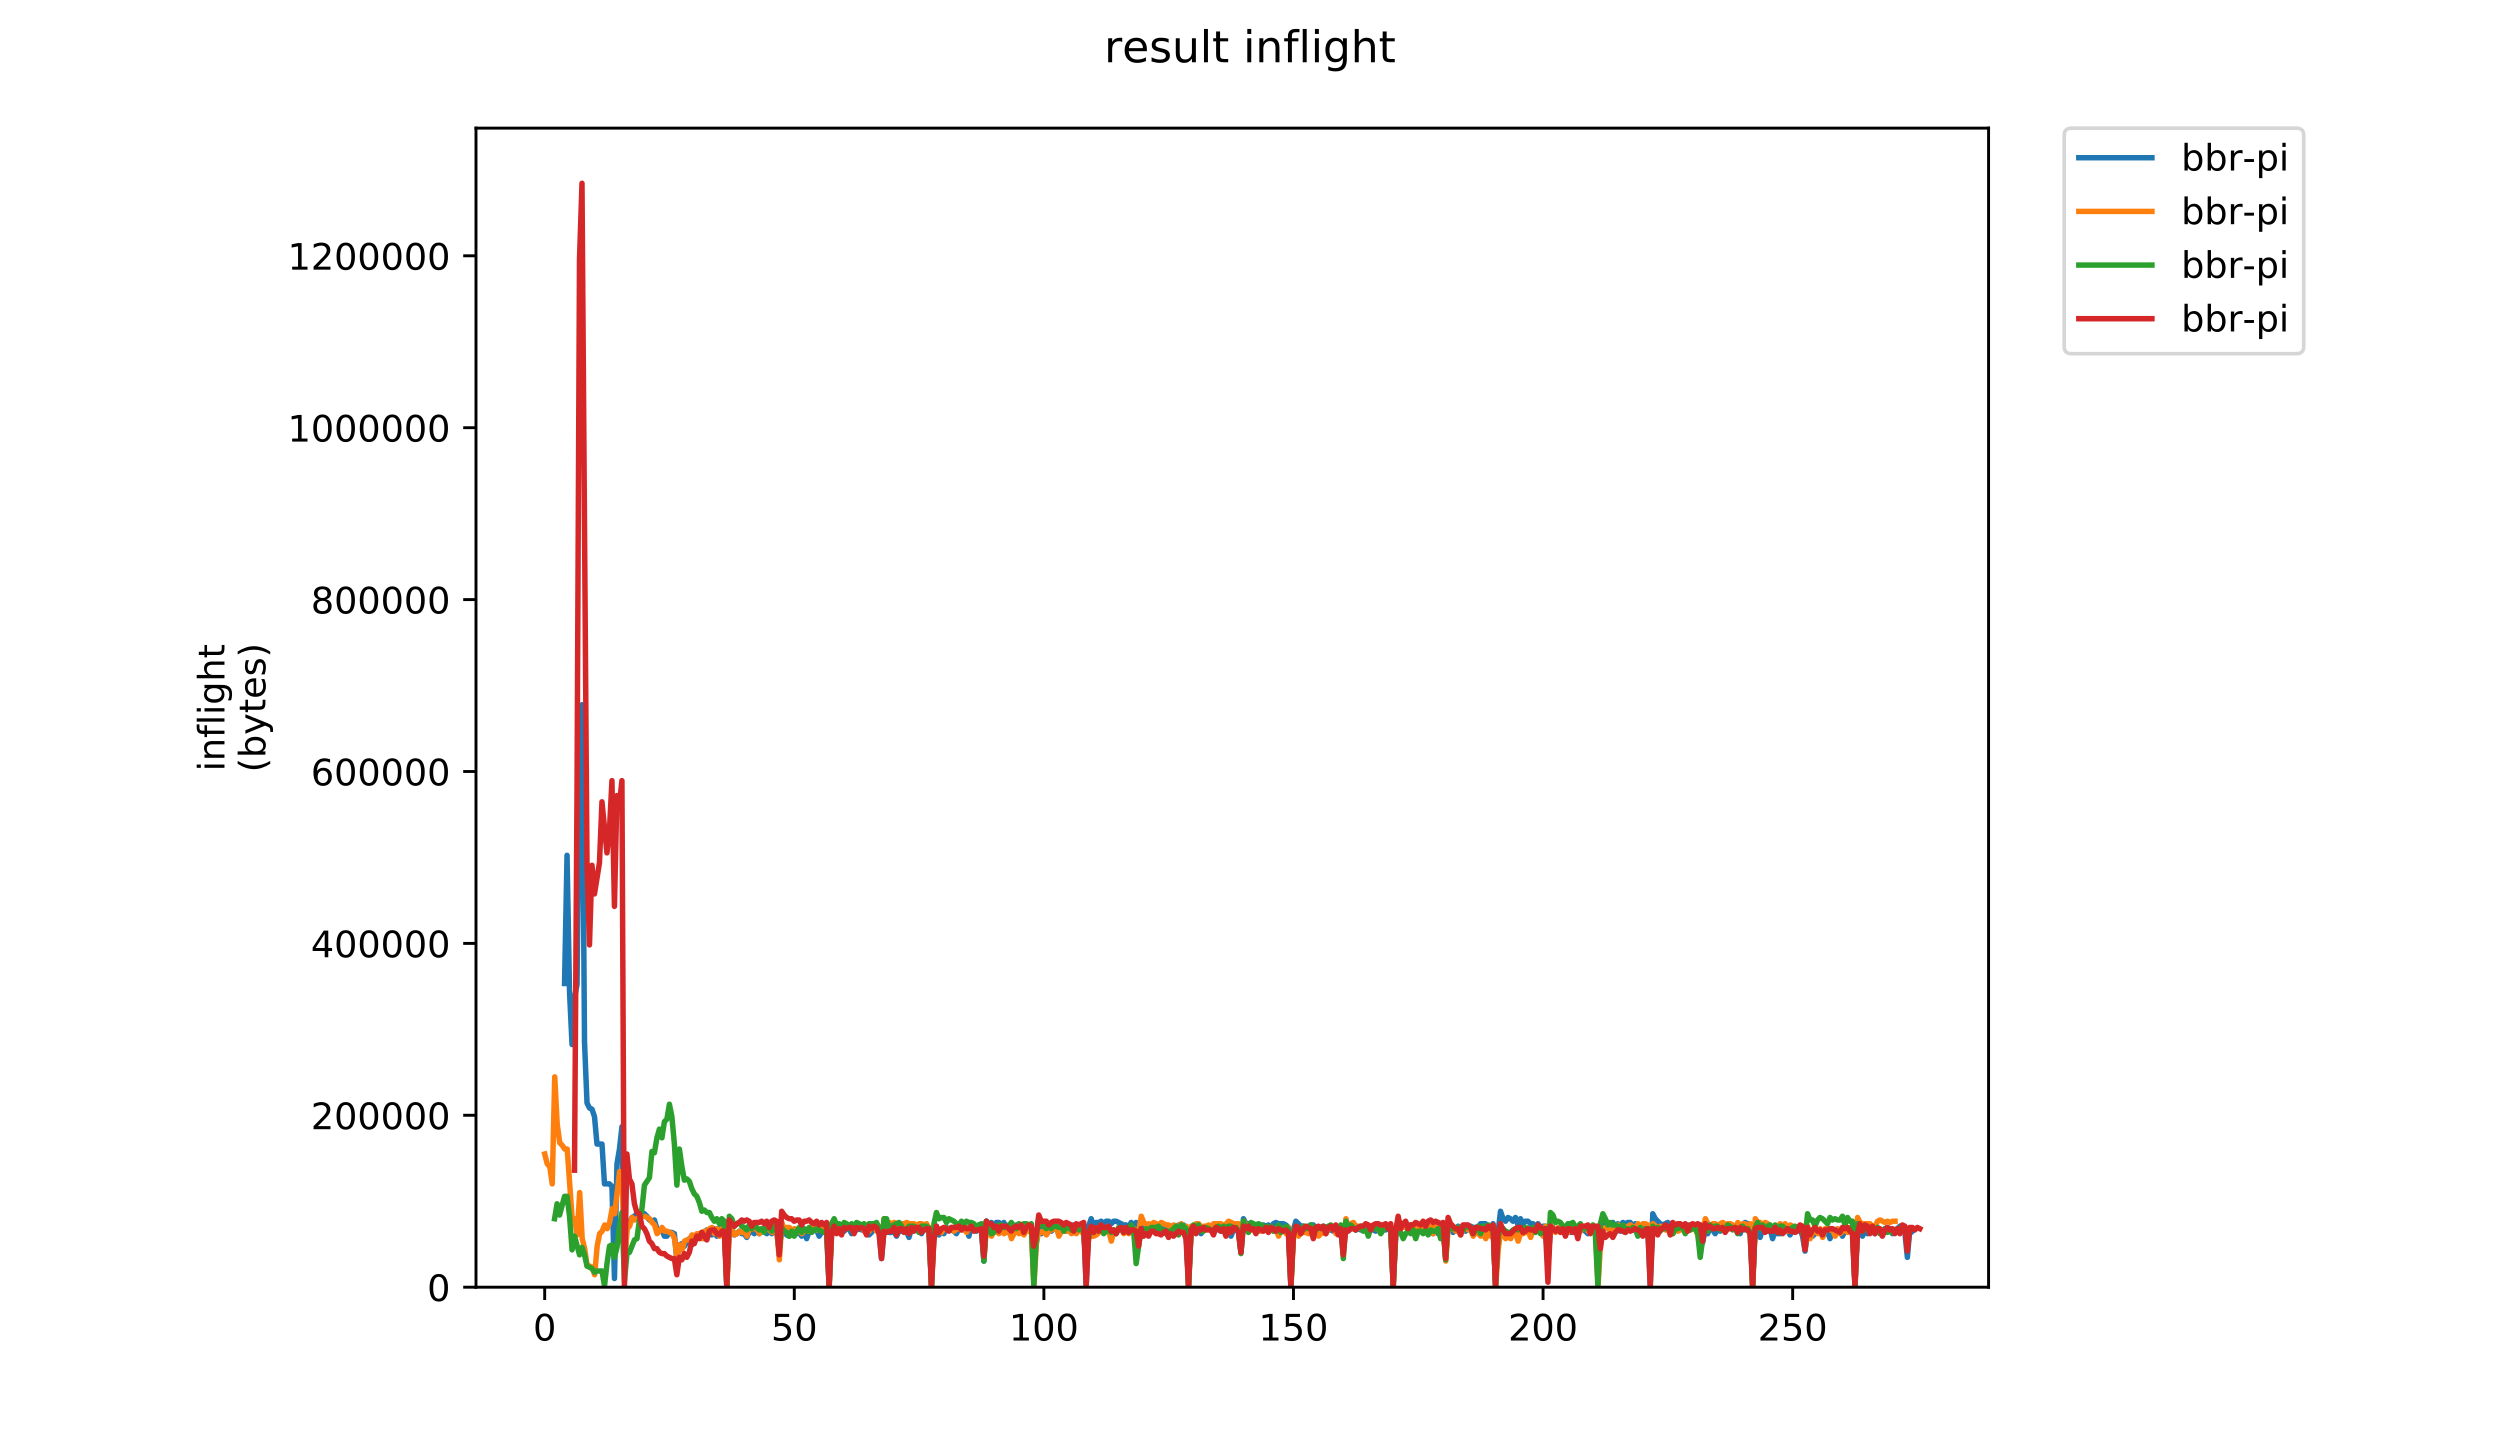 <?xml version="1.0" encoding="utf-8" standalone="no"?>
<!DOCTYPE svg PUBLIC "-//W3C//DTD SVG 1.1//EN"
  "http://www.w3.org/Graphics/SVG/1.1/DTD/svg11.dtd">
<!-- Created with matplotlib (https://matplotlib.org/) -->
<svg height="396pt" version="1.1" viewBox="0 0 684 396" width="684pt" xmlns="http://www.w3.org/2000/svg" xmlns:xlink="http://www.w3.org/1999/xlink">
 <defs>
  <style type="text/css">
*{stroke-linecap:butt;stroke-linejoin:round;}
  </style>
 </defs>
 <g id="figure_1">
  <g id="patch_1">
   <path d="M 0 396 
L 684 396 
L 684 0 
L 0 0 
z
" style="fill:#ffffff;"/>
  </g>
  <g id="axes_1">
   <g id="patch_2">
    <path d="M 130.23 352.174 
L 544.074 352.174 
L 544.074 35.062 
L 130.23 35.062 
z
" style="fill:#ffffff;"/>
   </g>
   <g id="matplotlib.axis_1">
    <g id="xtick_1">
     <g id="line2d_1">
      <defs>
       <path d="M 0 0 
L 0 3.5 
" id="m08bd66802c" style="stroke:#000000;stroke-width:0.8;"/>
      </defs>
      <g>
       <use style="stroke:#000000;stroke-width:0.8;" x="149.028" xlink:href="#m08bd66802c" y="352.174"/>
      </g>
     </g>
     <g id="text_1">
      <!-- 0 -->
      <defs>
       <path d="M 31.781 66.406 
Q 24.172 66.406 20.328 58.906 
Q 16.5 51.422 16.5 36.375 
Q 16.5 21.391 20.328 13.891 
Q 24.172 6.391 31.781 6.391 
Q 39.453 6.391 43.281 13.891 
Q 47.125 21.391 47.125 36.375 
Q 47.125 51.422 43.281 58.906 
Q 39.453 66.406 31.781 66.406 
z
M 31.781 74.219 
Q 44.047 74.219 50.516 64.516 
Q 56.984 54.828 56.984 36.375 
Q 56.984 17.969 50.516 8.266 
Q 44.047 -1.422 31.781 -1.422 
Q 19.531 -1.422 13.062 8.266 
Q 6.594 17.969 6.594 36.375 
Q 6.594 54.828 13.062 64.516 
Q 19.531 74.219 31.781 74.219 
z
" id="DejaVuSans-48"/>
      </defs>
      <g transform="translate(145.846 366.773)scale(0.1 -0.1)">
       <use xlink:href="#DejaVuSans-48"/>
      </g>
     </g>
    </g>
    <g id="xtick_2">
     <g id="line2d_2">
      <g>
       <use style="stroke:#000000;stroke-width:0.8;" x="217.317" xlink:href="#m08bd66802c" y="352.174"/>
      </g>
     </g>
     <g id="text_2">
      <!-- 50 -->
      <defs>
       <path d="M 10.797 72.906 
L 49.516 72.906 
L 49.516 64.594 
L 19.828 64.594 
L 19.828 46.734 
Q 21.969 47.469 24.109 47.828 
Q 26.266 48.188 28.422 48.188 
Q 40.625 48.188 47.75 41.5 
Q 54.891 34.812 54.891 23.391 
Q 54.891 11.625 47.562 5.094 
Q 40.234 -1.422 26.906 -1.422 
Q 22.312 -1.422 17.547 -0.641 
Q 12.797 0.141 7.719 1.703 
L 7.719 11.625 
Q 12.109 9.234 16.797 8.062 
Q 21.484 6.891 26.703 6.891 
Q 35.156 6.891 40.078 11.328 
Q 45.016 15.766 45.016 23.391 
Q 45.016 31 40.078 35.438 
Q 35.156 39.891 26.703 39.891 
Q 22.75 39.891 18.812 39.016 
Q 14.891 38.141 10.797 36.281 
z
" id="DejaVuSans-53"/>
      </defs>
      <g transform="translate(210.954 366.773)scale(0.1 -0.1)">
       <use xlink:href="#DejaVuSans-53"/>
       <use x="63.623" xlink:href="#DejaVuSans-48"/>
      </g>
     </g>
    </g>
    <g id="xtick_3">
     <g id="line2d_3">
      <g>
       <use style="stroke:#000000;stroke-width:0.8;" x="285.606" xlink:href="#m08bd66802c" y="352.174"/>
      </g>
     </g>
     <g id="text_3">
      <!-- 100 -->
      <defs>
       <path d="M 12.406 8.297 
L 28.516 8.297 
L 28.516 63.922 
L 10.984 60.406 
L 10.984 69.391 
L 28.422 72.906 
L 38.281 72.906 
L 38.281 8.297 
L 54.391 8.297 
L 54.391 0 
L 12.406 0 
z
" id="DejaVuSans-49"/>
      </defs>
      <g transform="translate(276.062 366.773)scale(0.1 -0.1)">
       <use xlink:href="#DejaVuSans-49"/>
       <use x="63.623" xlink:href="#DejaVuSans-48"/>
       <use x="127.246" xlink:href="#DejaVuSans-48"/>
      </g>
     </g>
    </g>
    <g id="xtick_4">
     <g id="line2d_4">
      <g>
       <use style="stroke:#000000;stroke-width:0.8;" x="353.895" xlink:href="#m08bd66802c" y="352.174"/>
      </g>
     </g>
     <g id="text_4">
      <!-- 150 -->
      <g transform="translate(344.351 366.773)scale(0.1 -0.1)">
       <use xlink:href="#DejaVuSans-49"/>
       <use x="63.623" xlink:href="#DejaVuSans-53"/>
       <use x="127.246" xlink:href="#DejaVuSans-48"/>
      </g>
     </g>
    </g>
    <g id="xtick_5">
     <g id="line2d_5">
      <g>
       <use style="stroke:#000000;stroke-width:0.8;" x="422.184" xlink:href="#m08bd66802c" y="352.174"/>
      </g>
     </g>
     <g id="text_5">
      <!-- 200 -->
      <defs>
       <path d="M 19.188 8.297 
L 53.609 8.297 
L 53.609 0 
L 7.328 0 
L 7.328 8.297 
Q 12.938 14.109 22.625 23.891 
Q 32.328 33.688 34.812 36.531 
Q 39.547 41.844 41.422 45.531 
Q 43.312 49.219 43.312 52.781 
Q 43.312 58.594 39.234 62.25 
Q 35.156 65.922 28.609 65.922 
Q 23.969 65.922 18.812 64.312 
Q 13.672 62.703 7.812 59.422 
L 7.812 69.391 
Q 13.766 71.781 18.938 73 
Q 24.125 74.219 28.422 74.219 
Q 39.75 74.219 46.484 68.547 
Q 53.219 62.891 53.219 53.422 
Q 53.219 48.922 51.531 44.891 
Q 49.859 40.875 45.406 35.406 
Q 44.188 33.984 37.641 27.219 
Q 31.109 20.453 19.188 8.297 
z
" id="DejaVuSans-50"/>
      </defs>
      <g transform="translate(412.641 366.773)scale(0.1 -0.1)">
       <use xlink:href="#DejaVuSans-50"/>
       <use x="63.623" xlink:href="#DejaVuSans-48"/>
       <use x="127.246" xlink:href="#DejaVuSans-48"/>
      </g>
     </g>
    </g>
    <g id="xtick_6">
     <g id="line2d_6">
      <g>
       <use style="stroke:#000000;stroke-width:0.8;" x="490.474" xlink:href="#m08bd66802c" y="352.174"/>
      </g>
     </g>
     <g id="text_6">
      <!-- 250 -->
      <g transform="translate(480.93 366.773)scale(0.1 -0.1)">
       <use xlink:href="#DejaVuSans-50"/>
       <use x="63.623" xlink:href="#DejaVuSans-53"/>
       <use x="127.246" xlink:href="#DejaVuSans-48"/>
      </g>
     </g>
    </g>
   </g>
   <g id="matplotlib.axis_2">
    <g id="ytick_1">
     <g id="line2d_7">
      <defs>
       <path d="M 0 0 
L -3.5 0 
" id="m3d23c2f4ab" style="stroke:#000000;stroke-width:0.8;"/>
      </defs>
      <g>
       <use style="stroke:#000000;stroke-width:0.8;" x="130.23" xlink:href="#m3d23c2f4ab" y="352.174"/>
      </g>
     </g>
     <g id="text_7">
      <!-- 0 -->
      <g transform="translate(116.868 355.973)scale(0.1 -0.1)">
       <use xlink:href="#DejaVuSans-48"/>
      </g>
     </g>
    </g>
    <g id="ytick_2">
     <g id="line2d_8">
      <g>
       <use style="stroke:#000000;stroke-width:0.8;" x="130.23" xlink:href="#m3d23c2f4ab" y="305.143"/>
      </g>
     </g>
     <g id="text_8">
      <!-- 200000 -->
      <g transform="translate(85.055 308.942)scale(0.1 -0.1)">
       <use xlink:href="#DejaVuSans-50"/>
       <use x="63.623" xlink:href="#DejaVuSans-48"/>
       <use x="127.246" xlink:href="#DejaVuSans-48"/>
       <use x="190.869" xlink:href="#DejaVuSans-48"/>
       <use x="254.492" xlink:href="#DejaVuSans-48"/>
       <use x="318.115" xlink:href="#DejaVuSans-48"/>
      </g>
     </g>
    </g>
    <g id="ytick_3">
     <g id="line2d_9">
      <g>
       <use style="stroke:#000000;stroke-width:0.8;" x="130.23" xlink:href="#m3d23c2f4ab" y="258.112"/>
      </g>
     </g>
     <g id="text_9">
      <!-- 400000 -->
      <defs>
       <path d="M 37.797 64.312 
L 12.891 25.391 
L 37.797 25.391 
z
M 35.203 72.906 
L 47.609 72.906 
L 47.609 25.391 
L 58.016 25.391 
L 58.016 17.188 
L 47.609 17.188 
L 47.609 0 
L 37.797 0 
L 37.797 17.188 
L 4.891 17.188 
L 4.891 26.703 
z
" id="DejaVuSans-52"/>
      </defs>
      <g transform="translate(85.055 261.911)scale(0.1 -0.1)">
       <use xlink:href="#DejaVuSans-52"/>
       <use x="63.623" xlink:href="#DejaVuSans-48"/>
       <use x="127.246" xlink:href="#DejaVuSans-48"/>
       <use x="190.869" xlink:href="#DejaVuSans-48"/>
       <use x="254.492" xlink:href="#DejaVuSans-48"/>
       <use x="318.115" xlink:href="#DejaVuSans-48"/>
      </g>
     </g>
    </g>
    <g id="ytick_4">
     <g id="line2d_10">
      <g>
       <use style="stroke:#000000;stroke-width:0.8;" x="130.23" xlink:href="#m3d23c2f4ab" y="211.081"/>
      </g>
     </g>
     <g id="text_10">
      <!-- 600000 -->
      <defs>
       <path d="M 33.016 40.375 
Q 26.375 40.375 22.484 35.828 
Q 18.609 31.297 18.609 23.391 
Q 18.609 15.531 22.484 10.953 
Q 26.375 6.391 33.016 6.391 
Q 39.656 6.391 43.531 10.953 
Q 47.406 15.531 47.406 23.391 
Q 47.406 31.297 43.531 35.828 
Q 39.656 40.375 33.016 40.375 
z
M 52.594 71.297 
L 52.594 62.312 
Q 48.875 64.062 45.094 64.984 
Q 41.312 65.922 37.594 65.922 
Q 27.828 65.922 22.672 59.328 
Q 17.531 52.734 16.797 39.406 
Q 19.672 43.656 24.016 45.922 
Q 28.375 48.188 33.594 48.188 
Q 44.578 48.188 50.953 41.516 
Q 57.328 34.859 57.328 23.391 
Q 57.328 12.156 50.688 5.359 
Q 44.047 -1.422 33.016 -1.422 
Q 20.359 -1.422 13.672 8.266 
Q 6.984 17.969 6.984 36.375 
Q 6.984 53.656 15.188 63.938 
Q 23.391 74.219 37.203 74.219 
Q 40.922 74.219 44.703 73.484 
Q 48.484 72.75 52.594 71.297 
z
" id="DejaVuSans-54"/>
      </defs>
      <g transform="translate(85.055 214.88)scale(0.1 -0.1)">
       <use xlink:href="#DejaVuSans-54"/>
       <use x="63.623" xlink:href="#DejaVuSans-48"/>
       <use x="127.246" xlink:href="#DejaVuSans-48"/>
       <use x="190.869" xlink:href="#DejaVuSans-48"/>
       <use x="254.492" xlink:href="#DejaVuSans-48"/>
       <use x="318.115" xlink:href="#DejaVuSans-48"/>
      </g>
     </g>
    </g>
    <g id="ytick_5">
     <g id="line2d_11">
      <g>
       <use style="stroke:#000000;stroke-width:0.8;" x="130.23" xlink:href="#m3d23c2f4ab" y="164.05"/>
      </g>
     </g>
     <g id="text_11">
      <!-- 800000 -->
      <defs>
       <path d="M 31.781 34.625 
Q 24.75 34.625 20.719 30.859 
Q 16.703 27.094 16.703 20.516 
Q 16.703 13.922 20.719 10.156 
Q 24.75 6.391 31.781 6.391 
Q 38.812 6.391 42.859 10.172 
Q 46.922 13.969 46.922 20.516 
Q 46.922 27.094 42.891 30.859 
Q 38.875 34.625 31.781 34.625 
z
M 21.922 38.812 
Q 15.578 40.375 12.031 44.719 
Q 8.5 49.078 8.5 55.328 
Q 8.5 64.062 14.719 69.141 
Q 20.953 74.219 31.781 74.219 
Q 42.672 74.219 48.875 69.141 
Q 55.078 64.062 55.078 55.328 
Q 55.078 49.078 51.531 44.719 
Q 48 40.375 41.703 38.812 
Q 48.828 37.156 52.797 32.312 
Q 56.781 27.484 56.781 20.516 
Q 56.781 9.906 50.312 4.234 
Q 43.844 -1.422 31.781 -1.422 
Q 19.734 -1.422 13.25 4.234 
Q 6.781 9.906 6.781 20.516 
Q 6.781 27.484 10.781 32.312 
Q 14.797 37.156 21.922 38.812 
z
M 18.312 54.391 
Q 18.312 48.734 21.844 45.562 
Q 25.391 42.391 31.781 42.391 
Q 38.141 42.391 41.719 45.562 
Q 45.312 48.734 45.312 54.391 
Q 45.312 60.062 41.719 63.234 
Q 38.141 66.406 31.781 66.406 
Q 25.391 66.406 21.844 63.234 
Q 18.312 60.062 18.312 54.391 
z
" id="DejaVuSans-56"/>
      </defs>
      <g transform="translate(85.055 167.849)scale(0.1 -0.1)">
       <use xlink:href="#DejaVuSans-56"/>
       <use x="63.623" xlink:href="#DejaVuSans-48"/>
       <use x="127.246" xlink:href="#DejaVuSans-48"/>
       <use x="190.869" xlink:href="#DejaVuSans-48"/>
       <use x="254.492" xlink:href="#DejaVuSans-48"/>
       <use x="318.115" xlink:href="#DejaVuSans-48"/>
      </g>
     </g>
    </g>
    <g id="ytick_6">
     <g id="line2d_12">
      <g>
       <use style="stroke:#000000;stroke-width:0.8;" x="130.23" xlink:href="#m3d23c2f4ab" y="117.019"/>
      </g>
     </g>
     <g id="text_12">
      <!-- 1000000 -->
      <g transform="translate(78.693 120.818)scale(0.1 -0.1)">
       <use xlink:href="#DejaVuSans-49"/>
       <use x="63.623" xlink:href="#DejaVuSans-48"/>
       <use x="127.246" xlink:href="#DejaVuSans-48"/>
       <use x="190.869" xlink:href="#DejaVuSans-48"/>
       <use x="254.492" xlink:href="#DejaVuSans-48"/>
       <use x="318.115" xlink:href="#DejaVuSans-48"/>
       <use x="381.738" xlink:href="#DejaVuSans-48"/>
      </g>
     </g>
    </g>
    <g id="ytick_7">
     <g id="line2d_13">
      <g>
       <use style="stroke:#000000;stroke-width:0.8;" x="130.23" xlink:href="#m3d23c2f4ab" y="69.988"/>
      </g>
     </g>
     <g id="text_13">
      <!-- 1200000 -->
      <g transform="translate(78.693 73.787)scale(0.1 -0.1)">
       <use xlink:href="#DejaVuSans-49"/>
       <use x="63.623" xlink:href="#DejaVuSans-50"/>
       <use x="127.246" xlink:href="#DejaVuSans-48"/>
       <use x="190.869" xlink:href="#DejaVuSans-48"/>
       <use x="254.492" xlink:href="#DejaVuSans-48"/>
       <use x="318.115" xlink:href="#DejaVuSans-48"/>
       <use x="381.738" xlink:href="#DejaVuSans-48"/>
      </g>
     </g>
    </g>
    <g id="text_14">
     <!-- inflight -->
     <defs>
      <path d="M 9.422 54.688 
L 18.406 54.688 
L 18.406 0 
L 9.422 0 
z
M 9.422 75.984 
L 18.406 75.984 
L 18.406 64.594 
L 9.422 64.594 
z
" id="DejaVuSans-105"/>
      <path d="M 54.891 33.016 
L 54.891 0 
L 45.906 0 
L 45.906 32.719 
Q 45.906 40.484 42.875 44.328 
Q 39.844 48.188 33.797 48.188 
Q 26.516 48.188 22.312 43.547 
Q 18.109 38.922 18.109 30.906 
L 18.109 0 
L 9.078 0 
L 9.078 54.688 
L 18.109 54.688 
L 18.109 46.188 
Q 21.344 51.125 25.703 53.562 
Q 30.078 56 35.797 56 
Q 45.219 56 50.047 50.172 
Q 54.891 44.344 54.891 33.016 
z
" id="DejaVuSans-110"/>
      <path d="M 37.109 75.984 
L 37.109 68.5 
L 28.516 68.5 
Q 23.688 68.5 21.797 66.547 
Q 19.922 64.594 19.922 59.516 
L 19.922 54.688 
L 34.719 54.688 
L 34.719 47.703 
L 19.922 47.703 
L 19.922 0 
L 10.891 0 
L 10.891 47.703 
L 2.297 47.703 
L 2.297 54.688 
L 10.891 54.688 
L 10.891 58.5 
Q 10.891 67.625 15.141 71.797 
Q 19.391 75.984 28.609 75.984 
z
" id="DejaVuSans-102"/>
      <path d="M 9.422 75.984 
L 18.406 75.984 
L 18.406 0 
L 9.422 0 
z
" id="DejaVuSans-108"/>
      <path d="M 45.406 27.984 
Q 45.406 37.75 41.375 43.109 
Q 37.359 48.484 30.078 48.484 
Q 22.859 48.484 18.828 43.109 
Q 14.797 37.75 14.797 27.984 
Q 14.797 18.266 18.828 12.891 
Q 22.859 7.516 30.078 7.516 
Q 37.359 7.516 41.375 12.891 
Q 45.406 18.266 45.406 27.984 
z
M 54.391 6.781 
Q 54.391 -7.172 48.188 -13.984 
Q 42 -20.797 29.203 -20.797 
Q 24.469 -20.797 20.266 -20.094 
Q 16.062 -19.391 12.109 -17.922 
L 12.109 -9.188 
Q 16.062 -11.328 19.922 -12.344 
Q 23.781 -13.375 27.781 -13.375 
Q 36.625 -13.375 41.016 -8.766 
Q 45.406 -4.156 45.406 5.172 
L 45.406 9.625 
Q 42.625 4.781 38.281 2.391 
Q 33.938 0 27.875 0 
Q 17.828 0 11.672 7.656 
Q 5.516 15.328 5.516 27.984 
Q 5.516 40.672 11.672 48.328 
Q 17.828 56 27.875 56 
Q 33.938 56 38.281 53.609 
Q 42.625 51.219 45.406 46.391 
L 45.406 54.688 
L 54.391 54.688 
z
" id="DejaVuSans-103"/>
      <path d="M 54.891 33.016 
L 54.891 0 
L 45.906 0 
L 45.906 32.719 
Q 45.906 40.484 42.875 44.328 
Q 39.844 48.188 33.797 48.188 
Q 26.516 48.188 22.312 43.547 
Q 18.109 38.922 18.109 30.906 
L 18.109 0 
L 9.078 0 
L 9.078 75.984 
L 18.109 75.984 
L 18.109 46.188 
Q 21.344 51.125 25.703 53.562 
Q 30.078 56 35.797 56 
Q 45.219 56 50.047 50.172 
Q 54.891 44.344 54.891 33.016 
z
" id="DejaVuSans-104"/>
      <path d="M 18.312 70.219 
L 18.312 54.688 
L 36.812 54.688 
L 36.812 47.703 
L 18.312 47.703 
L 18.312 18.016 
Q 18.312 11.328 20.141 9.422 
Q 21.969 7.516 27.594 7.516 
L 36.812 7.516 
L 36.812 0 
L 27.594 0 
Q 17.188 0 13.234 3.875 
Q 9.281 7.766 9.281 18.016 
L 9.281 47.703 
L 2.688 47.703 
L 2.688 54.688 
L 9.281 54.688 
L 9.281 70.219 
z
" id="DejaVuSans-116"/>
     </defs>
     <g transform="translate(61.415 211.018)rotate(-90)scale(0.1 -0.1)">
      <use xlink:href="#DejaVuSans-105"/>
      <use x="27.783" xlink:href="#DejaVuSans-110"/>
      <use x="91.162" xlink:href="#DejaVuSans-102"/>
      <use x="126.367" xlink:href="#DejaVuSans-108"/>
      <use x="154.15" xlink:href="#DejaVuSans-105"/>
      <use x="181.934" xlink:href="#DejaVuSans-103"/>
      <use x="245.41" xlink:href="#DejaVuSans-104"/>
      <use x="308.789" xlink:href="#DejaVuSans-116"/>
     </g>
     <!-- (bytes) -->
     <defs>
      <path d="M 31 75.875 
Q 24.469 64.656 21.281 53.656 
Q 18.109 42.672 18.109 31.391 
Q 18.109 20.125 21.312 9.062 
Q 24.516 -2 31 -13.188 
L 23.188 -13.188 
Q 15.875 -1.703 12.234 9.375 
Q 8.594 20.453 8.594 31.391 
Q 8.594 42.281 12.203 53.312 
Q 15.828 64.359 23.188 75.875 
z
" id="DejaVuSans-40"/>
      <path d="M 48.688 27.297 
Q 48.688 37.203 44.609 42.844 
Q 40.531 48.484 33.406 48.484 
Q 26.266 48.484 22.188 42.844 
Q 18.109 37.203 18.109 27.297 
Q 18.109 17.391 22.188 11.75 
Q 26.266 6.109 33.406 6.109 
Q 40.531 6.109 44.609 11.75 
Q 48.688 17.391 48.688 27.297 
z
M 18.109 46.391 
Q 20.953 51.266 25.266 53.625 
Q 29.594 56 35.594 56 
Q 45.562 56 51.781 48.094 
Q 58.016 40.188 58.016 27.297 
Q 58.016 14.406 51.781 6.484 
Q 45.562 -1.422 35.594 -1.422 
Q 29.594 -1.422 25.266 0.953 
Q 20.953 3.328 18.109 8.203 
L 18.109 0 
L 9.078 0 
L 9.078 75.984 
L 18.109 75.984 
z
" id="DejaVuSans-98"/>
      <path d="M 32.172 -5.078 
Q 28.375 -14.844 24.75 -17.812 
Q 21.141 -20.797 15.094 -20.797 
L 7.906 -20.797 
L 7.906 -13.281 
L 13.188 -13.281 
Q 16.891 -13.281 18.938 -11.516 
Q 21 -9.766 23.484 -3.219 
L 25.094 0.875 
L 2.984 54.688 
L 12.5 54.688 
L 29.594 11.922 
L 46.688 54.688 
L 56.203 54.688 
z
" id="DejaVuSans-121"/>
      <path d="M 56.203 29.594 
L 56.203 25.203 
L 14.891 25.203 
Q 15.484 15.922 20.484 11.062 
Q 25.484 6.203 34.422 6.203 
Q 39.594 6.203 44.453 7.469 
Q 49.312 8.734 54.109 11.281 
L 54.109 2.781 
Q 49.266 0.734 44.188 -0.344 
Q 39.109 -1.422 33.891 -1.422 
Q 20.797 -1.422 13.156 6.188 
Q 5.516 13.812 5.516 26.812 
Q 5.516 40.234 12.766 48.109 
Q 20.016 56 32.328 56 
Q 43.359 56 49.781 48.891 
Q 56.203 41.797 56.203 29.594 
z
M 47.219 32.234 
Q 47.125 39.594 43.094 43.984 
Q 39.062 48.391 32.422 48.391 
Q 24.906 48.391 20.391 44.141 
Q 15.875 39.891 15.188 32.172 
z
" id="DejaVuSans-101"/>
      <path d="M 44.281 53.078 
L 44.281 44.578 
Q 40.484 46.531 36.375 47.5 
Q 32.281 48.484 27.875 48.484 
Q 21.188 48.484 17.844 46.438 
Q 14.5 44.391 14.5 40.281 
Q 14.5 37.156 16.891 35.375 
Q 19.281 33.594 26.516 31.984 
L 29.594 31.297 
Q 39.156 29.25 43.188 25.516 
Q 47.219 21.781 47.219 15.094 
Q 47.219 7.469 41.188 3.016 
Q 35.156 -1.422 24.609 -1.422 
Q 20.219 -1.422 15.453 -0.562 
Q 10.688 0.297 5.422 2 
L 5.422 11.281 
Q 10.406 8.688 15.234 7.391 
Q 20.062 6.109 24.812 6.109 
Q 31.156 6.109 34.562 8.281 
Q 37.984 10.453 37.984 14.406 
Q 37.984 18.062 35.516 20.016 
Q 33.062 21.969 24.703 23.781 
L 21.578 24.516 
Q 13.234 26.266 9.516 29.906 
Q 5.812 33.547 5.812 39.891 
Q 5.812 47.609 11.281 51.797 
Q 16.75 56 26.812 56 
Q 31.781 56 36.172 55.266 
Q 40.578 54.547 44.281 53.078 
z
" id="DejaVuSans-115"/>
      <path d="M 8.016 75.875 
L 15.828 75.875 
Q 23.141 64.359 26.781 53.312 
Q 30.422 42.281 30.422 31.391 
Q 30.422 20.453 26.781 9.375 
Q 23.141 -1.703 15.828 -13.188 
L 8.016 -13.188 
Q 14.5 -2 17.703 9.062 
Q 20.906 20.125 20.906 31.391 
Q 20.906 42.672 17.703 53.656 
Q 14.5 64.656 8.016 75.875 
z
" id="DejaVuSans-41"/>
     </defs>
     <g transform="translate(72.613 211.295)rotate(-90)scale(0.1 -0.1)">
      <use xlink:href="#DejaVuSans-40"/>
      <use x="39.014" xlink:href="#DejaVuSans-98"/>
      <use x="102.49" xlink:href="#DejaVuSans-121"/>
      <use x="161.67" xlink:href="#DejaVuSans-116"/>
      <use x="200.879" xlink:href="#DejaVuSans-101"/>
      <use x="262.402" xlink:href="#DejaVuSans-115"/>
      <use x="314.502" xlink:href="#DejaVuSans-41"/>
     </g>
    </g>
   </g>
   <g id="line2d_14">
    <path clip-path="url(#pbf2baae0ee)" d="M 154.459 269.091 
L 155.142 234.019 
L 155.825 271.475 
L 156.508 285.776 
L 157.191 272.837 
L 157.874 269.432 
L 158.557 206.098 
L 159.24 192.818 
L 159.922 285.095 
L 160.605 301.78 
L 161.288 303.142 
L 161.971 303.482 
L 162.654 305.525 
L 163.337 313.016 
L 164.703 313.016 
L 165.386 323.912 
L 166.751 323.912 
L 167.434 324.593 
L 168.117 349.791 
L 168.8 318.464 
L 169.483 314.378 
L 170.166 308.249 
L 170.849 346.386 
L 171.532 334.808 
L 172.214 334.468 
L 172.897 333.106 
L 173.58 332.765 
L 174.263 332.084 
L 174.946 332.084 
L 175.629 331.744 
L 176.312 332.084 
L 176.995 332.765 
L 177.678 333.787 
L 178.361 334.127 
L 179.043 333.787 
L 179.726 336.17 
L 180.409 336.511 
L 181.092 336.511 
L 181.775 338.213 
L 182.458 338.213 
L 183.141 337.192 
L 183.824 337.192 
L 184.507 337.532 
L 185.189 344.683 
L 185.872 340.597 
L 186.555 340.257 
L 187.238 340.938 
L 188.604 338.894 
L 189.287 340.597 
L 189.97 338.894 
L 190.653 338.213 
L 191.335 337.873 
L 192.018 337.192 
L 192.701 338.894 
L 193.384 336.511 
L 194.067 336.851 
L 194.75 337.873 
L 195.433 336.17 
L 196.116 338.213 
L 196.799 336.17 
L 197.481 335.489 
L 198.164 335.149 
L 198.847 351.834 
L 199.53 335.489 
L 200.213 336.17 
L 200.896 337.873 
L 201.579 337.532 
L 202.262 336.851 
L 202.945 337.532 
L 203.628 337.532 
L 204.31 338.554 
L 204.993 337.192 
L 205.676 336.851 
L 206.359 337.532 
L 207.042 336.851 
L 207.725 337.532 
L 208.408 336.851 
L 209.091 336.851 
L 209.774 337.532 
L 210.456 336.851 
L 211.139 337.532 
L 211.822 336.851 
L 212.505 336.851 
L 213.188 342.3 
L 213.871 335.489 
L 214.554 336.511 
L 215.237 337.873 
L 215.92 338.213 
L 216.602 336.851 
L 217.285 337.532 
L 217.968 337.532 
L 218.651 337.192 
L 219.334 338.213 
L 220.017 336.851 
L 220.7 338.894 
L 221.383 336.851 
L 222.066 336.511 
L 223.431 336.511 
L 224.114 338.213 
L 225.48 336.17 
L 226.163 336.851 
L 226.846 351.834 
L 227.529 337.873 
L 228.212 336.17 
L 228.895 336.17 
L 229.577 337.192 
L 230.26 336.17 
L 230.943 336.851 
L 231.626 336.17 
L 232.309 336.17 
L 232.992 337.532 
L 233.675 336.17 
L 234.358 336.511 
L 235.041 336.17 
L 235.723 336.511 
L 236.406 335.83 
L 237.089 336.17 
L 237.772 337.873 
L 238.455 337.192 
L 239.138 336.17 
L 239.821 335.83 
L 240.504 336.17 
L 241.187 344.343 
L 241.869 336.17 
L 242.552 336.851 
L 243.235 337.192 
L 243.918 337.192 
L 244.601 336.851 
L 245.284 338.213 
L 245.967 336.851 
L 246.65 336.851 
L 247.333 336.511 
L 248.016 336.851 
L 248.698 338.554 
L 249.381 336.17 
L 250.064 336.17 
L 250.747 336.511 
L 251.43 335.83 
L 252.113 337.532 
L 252.796 336.17 
L 253.479 336.511 
L 254.162 335.83 
L 254.844 351.834 
L 255.527 338.213 
L 256.21 335.489 
L 256.893 337.873 
L 257.576 336.851 
L 258.259 337.532 
L 258.942 335.83 
L 260.99 336.851 
L 261.673 337.532 
L 262.356 336.17 
L 263.039 336.17 
L 263.722 336.511 
L 264.405 335.83 
L 265.088 338.213 
L 265.771 335.489 
L 266.454 335.83 
L 267.136 336.851 
L 267.819 335.149 
L 268.502 336.851 
L 269.185 345.024 
L 269.868 334.127 
L 270.551 335.489 
L 271.234 334.468 
L 271.917 335.83 
L 272.6 334.468 
L 273.283 334.468 
L 273.965 335.149 
L 274.648 334.468 
L 275.331 335.83 
L 276.014 335.149 
L 276.697 336.17 
L 277.38 336.17 
L 278.063 335.149 
L 278.746 336.511 
L 279.429 335.83 
L 280.111 335.489 
L 280.794 336.17 
L 281.477 335.489 
L 282.16 336.17 
L 282.843 341.278 
L 283.526 340.257 
L 284.209 335.149 
L 284.892 337.532 
L 285.575 336.851 
L 286.257 337.192 
L 286.94 336.851 
L 287.623 336.851 
L 288.306 336.17 
L 288.989 336.17 
L 289.672 336.851 
L 290.355 336.17 
L 291.721 336.851 
L 292.403 336.17 
L 293.086 335.83 
L 293.769 335.149 
L 294.452 336.511 
L 295.135 335.83 
L 296.501 335.149 
L 297.184 351.834 
L 297.867 335.489 
L 298.55 333.446 
L 299.232 335.489 
L 299.915 334.468 
L 300.598 334.468 
L 301.281 334.127 
L 301.964 334.808 
L 302.647 334.127 
L 303.33 334.127 
L 304.013 334.808 
L 304.696 334.127 
L 305.378 334.127 
L 307.427 335.149 
L 308.11 335.149 
L 308.793 335.83 
L 309.476 334.468 
L 310.159 335.489 
L 310.842 334.468 
L 311.524 339.235 
L 312.207 334.127 
L 312.89 337.192 
L 313.573 335.83 
L 314.256 336.511 
L 314.939 335.83 
L 315.622 335.489 
L 316.305 336.511 
L 316.988 336.17 
L 317.67 336.851 
L 318.353 335.489 
L 319.036 335.489 
L 319.719 336.17 
L 320.402 335.489 
L 321.085 336.511 
L 321.768 336.17 
L 322.451 335.149 
L 323.134 335.489 
L 323.817 335.149 
L 324.499 336.511 
L 325.182 351.834 
L 325.865 337.192 
L 326.548 336.17 
L 327.231 336.851 
L 327.914 336.17 
L 328.597 337.532 
L 329.28 336.511 
L 329.963 335.83 
L 330.645 335.83 
L 331.328 336.17 
L 332.011 336.851 
L 332.694 335.83 
L 333.377 336.511 
L 334.06 336.851 
L 334.743 336.511 
L 335.426 336.851 
L 336.109 335.83 
L 336.791 338.213 
L 337.474 336.511 
L 338.157 336.511 
L 338.84 336.17 
L 339.523 342.64 
L 340.206 333.446 
L 340.889 334.808 
L 342.255 334.808 
L 344.303 336.851 
L 344.986 335.83 
L 345.669 335.149 
L 346.352 335.489 
L 347.035 335.149 
L 347.718 336.511 
L 348.401 334.808 
L 349.084 334.468 
L 349.766 334.808 
L 351.132 334.808 
L 351.815 335.149 
L 352.498 335.83 
L 353.181 351.834 
L 353.864 336.511 
L 354.547 334.127 
L 355.912 335.489 
L 356.595 335.489 
L 357.278 336.17 
L 357.961 335.489 
L 358.644 335.149 
L 359.327 335.149 
L 360.01 336.17 
L 360.693 336.17 
L 362.058 335.489 
L 362.741 335.83 
L 363.424 336.511 
L 364.107 336.511 
L 364.79 336.851 
L 365.473 336.17 
L 366.156 336.511 
L 366.839 336.17 
L 367.522 341.619 
L 368.204 335.149 
L 368.887 336.17 
L 369.57 336.17 
L 370.253 335.83 
L 370.936 336.511 
L 371.619 336.17 
L 372.302 336.511 
L 372.985 336.511 
L 373.668 336.17 
L 374.351 337.192 
L 375.033 336.511 
L 375.716 336.511 
L 376.399 336.851 
L 377.082 336.17 
L 377.765 337.192 
L 378.448 336.17 
L 379.131 336.511 
L 379.814 336.17 
L 380.497 336.17 
L 381.179 351.834 
L 381.862 338.213 
L 382.545 334.127 
L 383.228 335.489 
L 383.911 335.149 
L 384.594 335.149 
L 385.277 336.511 
L 385.96 335.149 
L 386.643 335.149 
L 387.325 336.851 
L 388.008 335.489 
L 388.691 336.851 
L 390.74 335.83 
L 391.423 336.511 
L 392.106 337.532 
L 392.789 335.83 
L 393.471 337.532 
L 394.154 336.851 
L 394.837 335.83 
L 395.52 343.662 
L 396.203 334.468 
L 396.886 335.149 
L 397.569 337.192 
L 398.252 336.511 
L 398.935 335.489 
L 399.618 335.83 
L 400.3 335.83 
L 400.983 336.851 
L 402.349 335.489 
L 403.032 335.83 
L 403.715 335.83 
L 404.398 336.17 
L 405.081 334.808 
L 406.446 334.808 
L 407.129 335.83 
L 407.812 335.83 
L 408.495 334.808 
L 409.178 351.834 
L 409.861 337.192 
L 410.544 331.403 
L 411.227 333.446 
L 411.91 334.127 
L 412.592 333.106 
L 413.275 333.446 
L 413.958 334.127 
L 414.641 333.106 
L 415.324 335.149 
L 416.007 333.446 
L 416.69 334.808 
L 417.373 334.127 
L 418.056 334.127 
L 418.739 334.808 
L 419.421 334.808 
L 420.104 335.83 
L 420.787 334.808 
L 421.47 335.83 
L 422.153 335.489 
L 422.836 335.489 
L 423.519 345.705 
L 424.202 335.83 
L 424.885 335.83 
L 425.567 336.851 
L 426.25 336.851 
L 426.933 336.17 
L 427.616 336.17 
L 428.299 335.83 
L 429.665 337.192 
L 430.348 336.511 
L 431.031 336.851 
L 432.396 336.17 
L 433.762 336.851 
L 434.445 337.532 
L 435.128 336.17 
L 435.811 336.511 
L 436.494 336.17 
L 437.177 344.683 
L 437.859 338.554 
L 438.542 334.468 
L 439.225 335.149 
L 439.908 336.17 
L 440.591 335.149 
L 441.274 334.468 
L 441.957 335.83 
L 442.64 334.808 
L 443.323 336.851 
L 444.006 334.468 
L 444.688 334.808 
L 445.371 334.468 
L 446.054 334.468 
L 446.737 336.511 
L 447.42 334.808 
L 448.103 336.851 
L 448.786 335.83 
L 449.469 335.489 
L 450.152 335.83 
L 450.834 335.489 
L 451.517 351.834 
L 452.2 332.084 
L 452.883 333.446 
L 454.249 334.808 
L 454.932 335.149 
L 456.298 334.468 
L 456.98 335.149 
L 457.663 336.17 
L 458.346 335.149 
L 459.029 336.511 
L 459.712 335.149 
L 461.078 335.83 
L 461.761 335.149 
L 462.444 335.83 
L 463.126 335.83 
L 464.492 335.149 
L 465.175 335.149 
L 465.858 339.916 
L 466.541 336.17 
L 467.224 337.532 
L 467.907 335.83 
L 468.59 336.511 
L 469.273 337.532 
L 469.955 336.17 
L 470.638 336.851 
L 471.321 336.17 
L 472.004 336.17 
L 472.687 335.83 
L 473.37 335.149 
L 474.053 336.17 
L 474.736 335.489 
L 475.419 335.489 
L 476.101 337.532 
L 476.784 335.149 
L 477.467 334.468 
L 478.15 334.808 
L 478.833 335.489 
L 479.516 351.834 
L 480.199 335.149 
L 480.882 334.808 
L 481.565 338.554 
L 482.247 336.17 
L 482.93 336.17 
L 483.613 336.851 
L 484.296 336.17 
L 484.979 338.894 
L 485.662 336.851 
L 486.345 337.532 
L 487.028 337.532 
L 487.711 336.511 
L 489.076 336.511 
L 489.759 337.873 
L 490.442 336.511 
L 491.808 335.83 
L 492.491 336.17 
L 493.174 338.213 
L 493.857 342.3 
L 494.54 336.851 
L 495.222 337.873 
L 495.905 338.213 
L 496.588 337.532 
L 497.271 336.511 
L 497.954 336.851 
L 498.637 338.213 
L 500.003 336.851 
L 500.686 338.894 
L 501.368 336.851 
L 502.051 337.873 
L 502.734 337.192 
L 503.417 336.851 
L 504.1 338.213 
L 504.783 336.851 
L 505.466 336.17 
L 506.149 336.17 
L 506.832 336.511 
L 507.514 351.834 
L 508.197 336.851 
L 508.88 336.17 
L 509.563 338.213 
L 510.246 336.511 
L 510.929 337.532 
L 512.295 336.17 
L 512.978 337.532 
L 513.66 335.83 
L 514.343 336.511 
L 515.026 336.851 
L 515.709 336.17 
L 516.392 335.83 
L 517.075 336.17 
L 517.758 337.532 
L 518.441 336.511 
L 519.124 336.17 
L 519.807 335.489 
L 520.489 336.17 
L 521.172 337.192 
L 521.855 344.002 
L 522.538 336.17 
L 523.221 336.851 
L 523.221 336.851 
" style="fill:none;stroke:#1f77b4;stroke-linecap:square;stroke-width:1.5;"/>
   </g>
   <g id="line2d_15">
    <path clip-path="url(#pbf2baae0ee)" d="M 149.041 315.74 
L 149.724 318.464 
L 150.407 319.145 
L 151.09 323.912 
L 151.773 294.629 
L 152.456 307.568 
L 153.139 312.676 
L 153.821 313.357 
L 154.504 314.378 
L 155.187 314.378 
L 156.553 333.446 
L 157.236 333.446 
L 157.919 337.873 
L 158.602 326.296 
L 159.285 338.894 
L 159.968 341.619 
L 160.65 346.386 
L 161.333 346.386 
L 162.016 346.726 
L 162.699 348.769 
L 163.382 340.938 
L 164.065 337.532 
L 164.748 336.851 
L 165.431 335.149 
L 166.114 336.17 
L 166.796 334.468 
L 167.479 330.722 
L 168.162 332.084 
L 169.528 320.507 
L 170.211 321.529 
L 170.894 346.045 
L 171.577 336.17 
L 172.26 335.489 
L 172.942 333.106 
L 173.625 333.787 
L 175.674 332.765 
L 176.357 332.765 
L 177.723 333.446 
L 178.406 334.468 
L 179.088 335.149 
L 179.771 337.532 
L 180.454 336.851 
L 181.137 335.83 
L 181.82 336.851 
L 182.503 336.851 
L 183.869 337.532 
L 184.552 338.894 
L 185.235 344.343 
L 185.917 340.597 
L 186.6 341.959 
L 187.283 339.576 
L 187.966 339.235 
L 188.649 339.235 
L 189.332 337.873 
L 190.015 338.213 
L 190.698 337.532 
L 191.381 337.532 
L 192.063 338.894 
L 192.746 336.851 
L 193.429 336.851 
L 194.112 336.17 
L 194.795 335.83 
L 195.478 337.532 
L 196.161 336.17 
L 196.844 338.213 
L 197.527 336.17 
L 198.209 336.511 
L 198.892 351.834 
L 199.575 336.17 
L 200.258 336.511 
L 200.941 337.873 
L 201.624 337.532 
L 202.307 336.851 
L 202.99 337.192 
L 203.673 336.851 
L 204.355 338.213 
L 205.038 336.17 
L 207.087 336.17 
L 207.77 337.532 
L 208.453 336.17 
L 209.819 336.17 
L 210.502 336.511 
L 211.184 337.192 
L 211.867 336.17 
L 212.55 336.851 
L 213.233 344.683 
L 213.916 334.468 
L 214.599 336.511 
L 215.282 335.83 
L 215.965 335.83 
L 216.648 337.873 
L 217.33 336.17 
L 218.696 336.851 
L 219.379 337.532 
L 220.062 336.851 
L 221.428 336.851 
L 222.111 335.489 
L 222.794 335.149 
L 223.476 336.511 
L 224.159 336.17 
L 224.842 336.17 
L 225.525 335.489 
L 226.208 335.489 
L 226.891 351.834 
L 227.574 335.489 
L 228.257 335.489 
L 228.94 336.851 
L 229.622 336.511 
L 230.305 335.83 
L 230.988 336.17 
L 231.671 335.489 
L 232.354 335.149 
L 233.037 335.83 
L 233.72 335.149 
L 234.403 336.17 
L 235.086 335.149 
L 235.769 335.149 
L 236.451 336.851 
L 237.134 335.489 
L 237.817 336.851 
L 238.5 335.83 
L 239.183 335.489 
L 239.866 336.851 
L 240.549 335.489 
L 241.232 341.959 
L 241.915 333.446 
L 242.597 335.489 
L 243.28 334.468 
L 243.963 334.808 
L 244.646 334.468 
L 245.329 334.808 
L 246.012 336.17 
L 246.695 334.808 
L 247.378 334.808 
L 248.061 334.468 
L 248.743 334.808 
L 250.109 334.808 
L 250.792 335.489 
L 251.475 334.808 
L 252.158 334.808 
L 252.841 335.149 
L 253.524 334.808 
L 254.207 336.17 
L 254.889 351.834 
L 255.572 336.511 
L 256.255 336.17 
L 256.938 337.192 
L 257.621 337.192 
L 258.304 335.83 
L 259.67 336.511 
L 260.353 335.83 
L 261.036 336.851 
L 261.718 336.17 
L 262.401 336.17 
L 263.084 336.511 
L 263.767 335.83 
L 264.45 337.192 
L 265.133 335.83 
L 265.816 336.17 
L 266.499 335.83 
L 267.864 336.511 
L 268.547 335.83 
L 269.23 343.662 
L 269.913 336.17 
L 270.596 336.511 
L 271.279 338.213 
L 271.962 336.851 
L 272.645 336.851 
L 273.328 337.532 
L 274.01 336.511 
L 274.693 337.532 
L 275.376 337.192 
L 276.059 336.511 
L 276.742 338.894 
L 277.425 337.532 
L 278.108 336.511 
L 278.791 337.532 
L 279.474 337.192 
L 280.156 337.873 
L 280.839 336.511 
L 282.205 337.192 
L 282.888 351.834 
L 283.571 339.916 
L 284.254 336.851 
L 284.937 337.192 
L 285.62 336.851 
L 286.303 337.873 
L 286.985 336.851 
L 289.034 335.83 
L 289.717 338.213 
L 290.4 336.851 
L 291.766 336.851 
L 292.449 336.511 
L 293.131 337.532 
L 293.814 337.192 
L 294.497 337.532 
L 295.18 336.511 
L 295.863 336.851 
L 296.546 337.873 
L 297.229 346.386 
L 297.912 337.873 
L 298.595 338.213 
L 299.277 338.213 
L 299.96 337.873 
L 300.643 337.192 
L 301.326 336.851 
L 302.009 337.192 
L 302.692 336.511 
L 303.375 336.851 
L 304.058 339.576 
L 304.741 336.851 
L 305.424 336.851 
L 306.106 336.17 
L 306.789 336.17 
L 307.472 337.532 
L 308.155 336.17 
L 308.838 337.532 
L 309.521 336.511 
L 310.204 336.17 
L 310.887 342.981 
L 311.57 336.851 
L 312.252 332.765 
L 312.935 334.468 
L 313.618 335.149 
L 314.301 334.808 
L 314.984 335.149 
L 315.667 334.468 
L 317.033 335.149 
L 317.716 334.468 
L 319.081 335.149 
L 319.764 335.149 
L 320.447 336.511 
L 321.13 335.149 
L 321.813 335.489 
L 322.496 335.489 
L 323.179 334.808 
L 323.862 335.83 
L 324.544 335.489 
L 325.227 351.834 
L 325.91 335.489 
L 326.593 336.851 
L 327.276 334.808 
L 327.959 334.808 
L 328.642 335.83 
L 329.325 335.489 
L 330.008 335.489 
L 330.691 335.149 
L 331.373 335.83 
L 332.056 334.808 
L 334.105 334.808 
L 334.788 335.83 
L 335.471 334.808 
L 336.154 334.127 
L 337.519 334.808 
L 338.885 334.808 
L 339.568 340.257 
L 340.251 334.127 
L 340.934 335.149 
L 341.617 336.511 
L 342.3 335.149 
L 342.983 336.17 
L 343.665 335.149 
L 344.348 336.17 
L 345.031 336.851 
L 345.714 335.83 
L 346.397 336.511 
L 347.08 336.851 
L 347.763 335.83 
L 348.446 336.851 
L 349.129 336.17 
L 349.811 338.213 
L 350.494 336.17 
L 351.177 336.17 
L 351.86 337.532 
L 352.543 335.83 
L 353.226 351.834 
L 353.909 338.213 
L 354.592 335.83 
L 355.275 338.213 
L 355.958 337.192 
L 357.323 337.192 
L 358.006 337.532 
L 358.689 336.511 
L 359.372 337.192 
L 360.055 336.851 
L 360.738 338.213 
L 361.421 337.532 
L 362.104 337.192 
L 362.786 337.532 
L 363.469 336.17 
L 364.152 335.83 
L 364.835 336.17 
L 365.518 337.532 
L 366.201 336.851 
L 366.884 335.83 
L 367.567 340.597 
L 368.25 333.446 
L 368.932 336.17 
L 369.615 334.808 
L 370.298 334.468 
L 370.981 335.489 
L 371.664 335.489 
L 372.347 336.17 
L 373.713 336.17 
L 374.396 335.149 
L 375.078 335.489 
L 375.761 335.489 
L 376.444 335.149 
L 377.127 336.511 
L 377.81 335.489 
L 379.859 335.489 
L 380.542 336.851 
L 381.225 351.834 
L 381.907 335.489 
L 382.59 334.127 
L 383.273 334.808 
L 383.956 335.83 
L 384.639 334.808 
L 385.322 335.83 
L 386.005 335.149 
L 387.371 335.83 
L 388.053 335.489 
L 388.736 336.851 
L 389.419 335.149 
L 390.102 335.149 
L 390.785 335.83 
L 391.468 335.489 
L 392.151 337.532 
L 392.834 335.489 
L 393.517 335.489 
L 394.199 336.511 
L 394.882 335.83 
L 395.565 345.024 
L 396.248 335.489 
L 396.931 336.17 
L 397.614 336.17 
L 398.297 336.851 
L 398.98 335.83 
L 399.663 337.873 
L 400.345 335.83 
L 401.028 335.83 
L 401.711 336.511 
L 402.394 336.511 
L 403.077 338.213 
L 403.76 336.511 
L 404.443 337.532 
L 405.126 338.213 
L 405.809 337.192 
L 406.492 338.894 
L 407.174 336.851 
L 407.857 338.213 
L 408.54 336.511 
L 409.223 351.834 
L 409.906 341.959 
L 410.589 336.851 
L 411.272 337.532 
L 411.955 338.894 
L 412.638 337.192 
L 413.32 338.894 
L 414.003 337.192 
L 414.686 337.532 
L 415.369 339.576 
L 416.052 337.192 
L 416.735 337.532 
L 418.101 336.851 
L 418.784 338.554 
L 419.466 336.511 
L 420.149 336.851 
L 420.832 336.17 
L 421.515 336.17 
L 422.198 338.213 
L 422.881 335.489 
L 423.564 344.343 
L 424.247 335.149 
L 425.612 337.192 
L 426.295 335.83 
L 426.978 336.17 
L 427.661 336.17 
L 428.344 336.511 
L 429.027 337.192 
L 429.71 335.83 
L 430.393 336.17 
L 431.076 336.17 
L 431.759 335.83 
L 432.441 336.851 
L 433.124 335.83 
L 433.807 335.489 
L 434.49 336.851 
L 435.173 336.511 
L 435.856 335.83 
L 436.539 336.17 
L 437.222 351.834 
L 437.905 340.257 
L 438.587 336.17 
L 439.27 335.83 
L 439.953 335.83 
L 440.636 337.532 
L 441.319 336.511 
L 442.002 336.17 
L 442.685 335.149 
L 443.368 335.83 
L 444.051 336.851 
L 445.416 335.489 
L 446.099 335.149 
L 446.782 335.83 
L 447.465 335.83 
L 448.148 334.808 
L 448.831 336.17 
L 449.514 334.808 
L 450.197 334.808 
L 450.879 335.149 
L 451.562 346.045 
L 452.245 334.808 
L 452.928 335.489 
L 453.611 335.83 
L 454.294 335.489 
L 454.977 336.17 
L 455.66 336.511 
L 456.343 336.511 
L 457.026 336.17 
L 457.708 337.532 
L 458.391 336.17 
L 459.074 336.851 
L 460.44 336.17 
L 461.123 336.851 
L 461.806 336.17 
L 462.489 336.511 
L 463.172 335.83 
L 463.854 336.17 
L 464.537 337.873 
L 465.22 340.257 
L 466.586 333.446 
L 467.269 334.808 
L 467.952 335.489 
L 468.635 334.808 
L 469.318 334.808 
L 470 335.489 
L 470.683 334.808 
L 471.366 334.468 
L 472.049 335.149 
L 472.732 334.808 
L 473.415 334.808 
L 474.098 335.149 
L 474.781 336.17 
L 475.464 334.468 
L 476.147 335.489 
L 476.829 334.808 
L 477.512 334.808 
L 478.195 335.83 
L 478.878 334.808 
L 479.561 351.834 
L 480.244 333.446 
L 480.927 334.468 
L 481.61 334.468 
L 482.293 335.149 
L 482.975 334.468 
L 483.658 334.808 
L 484.341 336.17 
L 485.024 336.17 
L 486.39 335.489 
L 487.073 334.808 
L 487.756 335.83 
L 488.439 334.808 
L 489.121 336.851 
L 489.804 335.149 
L 490.487 335.489 
L 491.17 336.511 
L 491.853 335.83 
L 492.536 336.17 
L 493.219 336.17 
L 493.902 341.619 
L 494.585 335.489 
L 495.267 338.894 
L 495.95 336.851 
L 496.633 336.511 
L 497.316 337.532 
L 497.999 336.17 
L 498.682 338.554 
L 499.365 336.17 
L 500.048 336.17 
L 500.731 336.511 
L 501.414 336.511 
L 502.096 338.213 
L 502.779 336.17 
L 503.462 337.532 
L 504.145 336.851 
L 504.828 336.511 
L 505.511 337.192 
L 506.194 335.83 
L 506.877 337.192 
L 507.56 351.834 
L 508.242 333.106 
L 508.925 334.468 
L 509.608 334.808 
L 511.657 334.808 
L 512.34 335.83 
L 513.023 335.489 
L 513.706 334.127 
L 514.388 333.787 
L 515.754 334.468 
L 516.437 334.127 
L 517.12 334.468 
L 517.803 334.127 
L 518.486 334.127 
L 518.486 334.127 
" style="fill:none;stroke:#ff7f0e;stroke-linecap:square;stroke-width:1.5;"/>
   </g>
   <g id="line2d_16">
    <path clip-path="url(#pbf2baae0ee)" d="M 151.733 333.446 
L 152.416 329.36 
L 153.099 332.425 
L 154.465 327.317 
L 155.148 327.317 
L 155.831 332.765 
L 156.513 341.959 
L 157.196 338.213 
L 158.562 343.321 
L 159.245 341.278 
L 159.928 343.321 
L 160.611 346.386 
L 161.977 347.067 
L 162.659 348.088 
L 163.342 347.748 
L 164.708 347.748 
L 165.391 351.834 
L 166.074 345.705 
L 166.757 340.938 
L 167.44 340.597 
L 168.123 344.002 
L 168.805 341.278 
L 169.488 335.489 
L 170.171 331.744 
L 170.854 350.472 
L 171.537 342.981 
L 172.22 342.64 
L 173.586 339.235 
L 174.269 338.894 
L 174.952 333.787 
L 175.634 330.722 
L 176.317 324.253 
L 177.683 322.21 
L 178.366 315.059 
L 179.049 315.4 
L 179.732 311.314 
L 180.415 308.93 
L 181.098 311.314 
L 181.78 306.887 
L 182.463 306.206 
L 183.146 302.12 
L 183.829 305.525 
L 184.512 313.016 
L 185.195 324.253 
L 185.878 314.378 
L 186.561 319.145 
L 187.244 322.891 
L 187.926 322.55 
L 188.609 323.231 
L 189.292 325.274 
L 189.975 326.636 
L 190.658 327.317 
L 191.341 329.02 
L 192.024 331.403 
L 192.707 331.063 
L 193.39 331.744 
L 194.072 331.744 
L 194.755 333.106 
L 195.438 334.127 
L 196.121 333.446 
L 196.804 334.808 
L 197.487 333.446 
L 198.17 334.127 
L 198.853 351.834 
L 199.536 332.765 
L 200.219 333.446 
L 200.901 335.489 
L 201.584 334.808 
L 202.267 334.468 
L 202.95 335.489 
L 203.633 335.83 
L 204.316 336.511 
L 204.999 335.149 
L 205.682 336.17 
L 206.365 335.489 
L 207.047 335.83 
L 207.73 336.511 
L 208.413 336.17 
L 209.096 337.192 
L 209.779 335.149 
L 210.462 335.83 
L 211.145 336.851 
L 211.828 335.149 
L 212.511 336.17 
L 213.193 341.959 
L 213.876 335.83 
L 214.559 336.851 
L 215.242 337.192 
L 215.925 338.213 
L 216.608 336.851 
L 217.291 338.213 
L 217.974 336.851 
L 218.657 335.83 
L 219.34 337.192 
L 220.022 336.17 
L 220.705 336.851 
L 221.388 335.83 
L 222.071 337.192 
L 222.754 336.511 
L 223.437 336.17 
L 225.486 337.192 
L 226.168 336.851 
L 226.851 351.834 
L 227.534 334.808 
L 228.217 333.446 
L 228.9 335.149 
L 229.583 334.808 
L 230.266 336.511 
L 230.949 334.468 
L 231.632 334.808 
L 232.314 336.17 
L 232.997 334.808 
L 233.68 335.83 
L 234.363 334.468 
L 235.729 335.149 
L 236.412 334.808 
L 237.095 336.17 
L 237.778 334.808 
L 239.143 334.808 
L 239.826 334.468 
L 240.509 336.17 
L 241.192 341.278 
L 241.875 333.446 
L 242.558 333.446 
L 243.241 336.17 
L 243.924 335.489 
L 245.972 334.468 
L 247.338 336.511 
L 248.021 336.511 
L 248.704 335.489 
L 250.07 335.489 
L 250.753 336.17 
L 251.435 337.192 
L 252.118 335.489 
L 253.484 335.489 
L 254.167 336.17 
L 254.85 351.834 
L 255.533 334.808 
L 256.216 331.744 
L 256.899 333.446 
L 257.581 333.106 
L 258.264 333.106 
L 258.947 334.468 
L 259.63 333.446 
L 260.996 334.127 
L 261.679 334.808 
L 262.362 335.149 
L 263.045 334.127 
L 263.727 334.808 
L 264.41 334.127 
L 265.093 334.468 
L 265.776 334.468 
L 266.459 334.808 
L 267.142 335.83 
L 267.825 335.149 
L 268.508 334.808 
L 269.191 345.024 
L 269.874 334.127 
L 270.556 335.489 
L 271.239 337.532 
L 271.922 337.192 
L 272.605 335.489 
L 273.288 335.149 
L 273.971 335.149 
L 274.654 335.83 
L 275.337 335.489 
L 276.02 335.489 
L 276.702 334.468 
L 277.385 335.489 
L 278.068 336.17 
L 278.751 334.808 
L 279.434 335.149 
L 280.117 334.808 
L 280.8 334.808 
L 281.483 335.149 
L 282.166 334.808 
L 282.848 351.834 
L 283.531 338.213 
L 284.214 333.446 
L 284.897 335.149 
L 285.58 335.489 
L 286.263 336.17 
L 286.946 335.149 
L 287.629 336.17 
L 288.312 335.489 
L 288.994 335.489 
L 289.677 335.83 
L 290.36 335.149 
L 291.043 336.851 
L 291.726 335.83 
L 292.409 335.489 
L 293.092 336.511 
L 293.775 335.83 
L 294.458 335.489 
L 295.141 336.511 
L 295.823 335.489 
L 296.506 337.192 
L 297.189 345.364 
L 297.872 338.554 
L 298.555 335.83 
L 299.238 336.511 
L 299.921 336.17 
L 300.604 336.17 
L 301.287 335.83 
L 301.969 337.532 
L 303.335 336.17 
L 304.018 337.192 
L 304.701 336.511 
L 305.384 337.532 
L 306.067 335.83 
L 306.75 336.511 
L 308.115 335.83 
L 308.798 337.192 
L 309.481 335.149 
L 310.164 336.511 
L 310.847 345.705 
L 312.213 336.17 
L 312.896 337.873 
L 313.579 336.17 
L 314.261 337.192 
L 314.944 335.83 
L 316.31 335.83 
L 316.993 335.489 
L 317.676 336.851 
L 318.359 336.511 
L 319.042 337.532 
L 319.725 336.851 
L 320.408 336.851 
L 321.773 335.489 
L 322.456 337.873 
L 323.139 335.149 
L 323.822 335.489 
L 324.505 336.17 
L 325.188 351.834 
L 325.871 336.511 
L 326.554 335.149 
L 327.236 336.17 
L 327.919 335.149 
L 328.602 336.851 
L 329.285 336.851 
L 329.968 335.83 
L 332.017 336.851 
L 332.7 335.83 
L 333.382 335.489 
L 334.065 336.17 
L 334.748 335.489 
L 335.431 335.83 
L 336.114 335.489 
L 336.797 335.489 
L 337.48 336.17 
L 338.163 335.83 
L 338.846 336.851 
L 339.528 342.981 
L 340.211 334.127 
L 340.894 335.83 
L 341.577 337.192 
L 342.26 334.468 
L 343.626 335.149 
L 344.309 334.808 
L 345.675 335.489 
L 346.357 335.489 
L 347.04 336.851 
L 347.723 335.489 
L 348.406 336.851 
L 349.089 336.511 
L 349.772 335.149 
L 350.455 337.192 
L 351.138 336.17 
L 351.821 335.489 
L 352.503 336.17 
L 353.186 351.834 
L 353.869 337.873 
L 354.552 335.489 
L 355.918 336.17 
L 356.601 335.489 
L 357.284 336.17 
L 357.967 335.83 
L 358.649 335.149 
L 359.332 335.83 
L 360.015 336.17 
L 360.698 336.17 
L 361.381 335.83 
L 362.064 336.17 
L 364.113 335.149 
L 364.795 335.83 
L 366.161 336.511 
L 366.844 335.149 
L 367.527 344.343 
L 368.21 334.127 
L 368.893 335.83 
L 369.576 335.149 
L 370.942 336.511 
L 371.624 335.83 
L 372.307 335.489 
L 372.99 336.851 
L 373.673 335.83 
L 374.356 338.213 
L 375.039 335.83 
L 375.722 336.17 
L 377.088 336.17 
L 377.77 337.532 
L 378.453 336.511 
L 379.136 335.83 
L 379.819 335.83 
L 380.502 336.511 
L 381.185 351.834 
L 381.868 337.873 
L 382.551 336.851 
L 383.234 337.192 
L 383.916 338.894 
L 384.599 337.532 
L 385.282 336.851 
L 385.965 337.532 
L 386.648 336.511 
L 387.331 338.894 
L 388.014 336.851 
L 388.697 336.851 
L 389.38 337.532 
L 390.063 336.511 
L 390.745 337.873 
L 391.428 336.511 
L 392.111 336.851 
L 392.794 336.851 
L 393.477 336.17 
L 394.16 338.894 
L 394.843 335.83 
L 395.526 344.683 
L 396.209 334.468 
L 396.891 336.17 
L 398.257 336.17 
L 398.94 335.83 
L 399.623 336.511 
L 400.306 336.511 
L 400.989 335.489 
L 401.672 335.83 
L 402.355 335.83 
L 403.037 337.532 
L 404.403 335.489 
L 405.086 337.532 
L 405.769 335.489 
L 406.452 335.83 
L 407.135 335.149 
L 408.501 335.83 
L 409.183 351.834 
L 409.866 338.554 
L 410.549 335.489 
L 411.915 336.851 
L 412.598 337.192 
L 413.281 337.192 
L 413.964 336.511 
L 414.647 336.17 
L 415.33 336.511 
L 416.012 335.83 
L 416.695 336.851 
L 417.378 335.83 
L 418.061 336.17 
L 418.744 336.17 
L 419.427 335.83 
L 420.11 337.192 
L 420.793 336.17 
L 421.476 337.532 
L 422.841 336.17 
L 423.524 343.662 
L 424.207 331.744 
L 424.89 332.425 
L 425.573 334.468 
L 426.256 334.127 
L 426.939 334.468 
L 427.622 335.489 
L 428.304 335.83 
L 428.987 334.808 
L 429.67 334.808 
L 430.353 334.468 
L 431.036 335.83 
L 431.719 335.489 
L 432.402 334.808 
L 433.085 336.17 
L 434.45 336.17 
L 435.133 335.83 
L 435.816 335.149 
L 436.499 337.873 
L 437.182 351.834 
L 437.865 334.808 
L 438.548 332.084 
L 439.231 333.446 
L 439.914 335.149 
L 440.597 334.468 
L 441.279 335.149 
L 441.962 335.149 
L 443.328 335.83 
L 444.011 335.149 
L 444.694 337.192 
L 445.377 336.17 
L 446.06 336.511 
L 446.743 335.83 
L 447.425 336.17 
L 448.108 338.213 
L 448.791 335.83 
L 449.474 336.851 
L 450.157 336.17 
L 450.84 336.17 
L 451.523 345.705 
L 452.206 335.489 
L 452.889 336.511 
L 453.571 335.83 
L 454.254 336.851 
L 454.937 335.83 
L 455.62 336.17 
L 456.986 336.17 
L 457.669 337.532 
L 458.352 336.17 
L 459.035 336.17 
L 459.717 335.83 
L 460.4 335.83 
L 461.083 337.532 
L 461.766 335.83 
L 462.449 336.511 
L 463.132 336.17 
L 463.815 336.17 
L 464.498 337.532 
L 465.181 344.002 
L 465.864 338.894 
L 466.546 335.149 
L 467.229 336.851 
L 467.912 335.149 
L 468.595 336.17 
L 469.278 335.489 
L 469.961 335.489 
L 470.644 336.511 
L 471.327 336.17 
L 472.01 336.851 
L 472.692 335.149 
L 473.375 335.489 
L 474.058 336.511 
L 474.741 335.83 
L 475.424 337.532 
L 476.107 335.83 
L 476.79 335.489 
L 477.473 336.511 
L 478.156 336.17 
L 478.838 337.192 
L 479.521 351.834 
L 480.204 335.83 
L 480.887 334.468 
L 481.57 336.17 
L 482.253 335.149 
L 482.936 336.17 
L 483.619 335.489 
L 484.302 335.149 
L 484.984 336.511 
L 485.667 335.149 
L 486.35 337.192 
L 487.033 335.489 
L 487.716 335.489 
L 488.399 336.17 
L 489.082 336.17 
L 489.765 336.511 
L 490.448 335.83 
L 491.131 335.489 
L 491.813 335.83 
L 492.496 335.489 
L 493.862 338.894 
L 494.545 332.084 
L 495.228 333.787 
L 495.911 333.787 
L 496.594 335.489 
L 497.277 333.787 
L 497.959 333.106 
L 498.642 333.446 
L 500.008 334.808 
L 500.691 333.106 
L 501.374 333.787 
L 502.057 333.446 
L 502.74 333.787 
L 503.423 333.787 
L 504.105 332.765 
L 504.788 335.149 
L 505.471 333.106 
L 506.154 334.127 
L 506.837 334.127 
L 507.52 351.834 
L 508.203 334.808 
L 508.886 335.489 
L 509.569 336.851 
L 510.251 336.17 
L 510.934 336.511 
L 511.617 336.511 
L 512.3 335.83 
L 512.983 336.511 
L 513.666 335.83 
L 514.349 337.532 
L 515.032 337.192 
L 515.715 336.17 
L 516.398 337.192 
L 517.08 336.851 
L 517.763 337.192 
L 518.446 336.511 
L 519.129 336.851 
L 519.812 336.17 
L 519.812 336.17 
" style="fill:none;stroke:#2ca02c;stroke-linecap:square;stroke-width:1.5;"/>
   </g>
   <g id="line2d_17">
    <path clip-path="url(#pbf2baae0ee)" d="M 157.184 320.167 
L 157.867 217.675 
L 158.55 70.918 
L 159.233 50.147 
L 160.599 236.062 
L 161.281 258.535 
L 161.964 236.743 
L 162.647 244.575 
L 164.013 236.062 
L 164.696 219.377 
L 166.062 233.338 
L 166.745 227.209 
L 167.427 213.589 
L 168.11 247.98 
L 168.793 217.675 
L 169.476 220.058 
L 170.159 213.589 
L 170.842 351.834 
L 171.525 315.74 
L 172.208 322.55 
L 172.891 323.912 
L 173.573 329.36 
L 174.256 331.744 
L 174.939 332.084 
L 175.622 335.489 
L 176.305 336.17 
L 176.988 337.532 
L 177.671 339.576 
L 178.354 340.257 
L 179.037 341.619 
L 179.719 341.619 
L 180.402 342.64 
L 181.085 342.981 
L 181.768 342.981 
L 182.451 343.662 
L 183.817 344.343 
L 184.5 344.343 
L 185.183 348.769 
L 185.866 344.002 
L 186.548 344.683 
L 187.231 342.981 
L 187.914 344.002 
L 188.597 342.64 
L 189.28 339.576 
L 189.963 340.257 
L 190.646 338.213 
L 191.329 338.894 
L 192.012 337.192 
L 193.377 339.235 
L 194.06 336.851 
L 194.743 336.511 
L 195.426 336.511 
L 196.109 337.532 
L 196.792 337.873 
L 197.475 336.851 
L 198.158 336.851 
L 198.84 351.834 
L 199.523 333.787 
L 200.206 334.808 
L 200.889 335.489 
L 201.572 334.808 
L 202.255 334.468 
L 202.938 333.787 
L 203.621 334.127 
L 204.304 333.787 
L 204.986 334.127 
L 205.669 335.489 
L 206.352 334.468 
L 207.718 334.468 
L 208.401 334.127 
L 209.084 334.808 
L 209.767 334.127 
L 210.45 335.83 
L 211.133 334.127 
L 211.815 333.787 
L 212.498 334.127 
L 213.181 343.321 
L 213.864 331.403 
L 214.547 332.425 
L 215.23 333.106 
L 215.913 333.446 
L 216.596 333.446 
L 217.279 334.127 
L 217.961 333.787 
L 218.644 333.787 
L 219.327 335.149 
L 220.01 334.127 
L 220.693 334.127 
L 221.376 333.787 
L 222.059 334.468 
L 222.742 334.808 
L 223.425 334.127 
L 224.107 335.149 
L 224.79 334.468 
L 225.473 335.149 
L 226.156 334.468 
L 226.839 351.834 
L 227.522 337.192 
L 228.205 335.489 
L 228.888 337.532 
L 229.571 336.17 
L 230.253 337.873 
L 230.936 335.83 
L 231.619 336.17 
L 232.302 335.83 
L 232.985 335.83 
L 233.668 337.532 
L 234.351 335.83 
L 235.034 336.17 
L 235.717 335.83 
L 236.4 336.17 
L 237.082 337.873 
L 237.765 335.489 
L 238.448 336.17 
L 239.131 335.489 
L 239.814 335.83 
L 240.497 337.532 
L 241.18 344.343 
L 241.863 336.851 
L 242.546 337.192 
L 243.228 336.851 
L 243.911 336.851 
L 244.594 335.83 
L 245.277 337.873 
L 245.96 336.17 
L 246.643 336.17 
L 247.326 337.192 
L 248.009 336.17 
L 248.692 337.532 
L 249.374 335.83 
L 250.057 336.851 
L 250.74 335.83 
L 251.423 335.83 
L 252.106 337.192 
L 252.789 336.511 
L 253.472 336.17 
L 254.155 336.17 
L 254.838 351.834 
L 255.52 339.235 
L 256.203 335.489 
L 256.886 337.192 
L 257.569 336.17 
L 258.252 335.83 
L 258.935 336.17 
L 259.618 336.851 
L 260.301 335.83 
L 261.667 335.83 
L 262.349 335.489 
L 263.032 336.511 
L 263.715 335.83 
L 264.398 336.17 
L 265.081 336.17 
L 265.764 335.489 
L 266.447 336.851 
L 267.13 336.511 
L 267.813 336.511 
L 268.495 336.17 
L 269.178 343.662 
L 269.861 334.127 
L 270.544 334.808 
L 271.227 334.808 
L 271.91 335.83 
L 272.593 335.489 
L 273.276 336.851 
L 273.959 335.489 
L 275.324 335.489 
L 276.69 336.851 
L 277.373 335.83 
L 278.056 335.489 
L 278.739 335.83 
L 279.422 335.149 
L 280.105 337.192 
L 280.787 335.83 
L 281.47 335.149 
L 282.153 335.489 
L 282.836 340.938 
L 283.519 337.873 
L 284.202 332.425 
L 284.885 334.127 
L 286.251 334.127 
L 286.934 335.149 
L 287.616 334.468 
L 288.299 334.127 
L 289.665 334.127 
L 290.348 334.468 
L 291.031 335.149 
L 291.714 334.468 
L 293.08 335.149 
L 293.762 336.851 
L 294.445 334.808 
L 295.128 335.149 
L 296.494 334.468 
L 297.177 351.834 
L 297.86 337.532 
L 298.543 335.489 
L 299.226 337.192 
L 299.908 335.83 
L 300.591 336.851 
L 301.274 335.149 
L 301.957 335.83 
L 302.64 335.83 
L 303.323 335.489 
L 304.006 336.851 
L 304.689 336.511 
L 305.372 337.532 
L 306.054 336.17 
L 306.737 335.83 
L 307.42 337.192 
L 308.103 335.83 
L 308.786 337.192 
L 309.469 336.511 
L 310.152 336.511 
L 310.835 336.851 
L 311.518 340.938 
L 312.201 336.17 
L 312.883 338.213 
L 313.566 337.532 
L 314.249 338.213 
L 314.932 336.851 
L 315.615 336.851 
L 316.298 337.532 
L 316.981 337.532 
L 317.664 337.873 
L 318.347 337.192 
L 319.029 336.851 
L 319.712 338.554 
L 320.395 337.532 
L 321.078 338.213 
L 322.444 336.851 
L 323.127 337.192 
L 323.81 337.192 
L 324.493 338.894 
L 325.175 351.834 
L 325.858 336.511 
L 326.541 335.489 
L 327.224 337.532 
L 327.907 336.17 
L 328.59 336.511 
L 329.273 335.83 
L 329.956 336.511 
L 331.321 336.511 
L 332.004 337.873 
L 332.687 335.83 
L 333.37 336.17 
L 334.053 336.851 
L 334.736 336.17 
L 335.419 338.213 
L 336.102 336.17 
L 336.785 337.192 
L 337.468 335.83 
L 338.15 336.17 
L 338.833 337.192 
L 339.516 342.64 
L 340.199 335.489 
L 340.882 336.17 
L 341.565 335.489 
L 342.248 336.511 
L 342.931 336.17 
L 343.614 337.532 
L 344.296 336.17 
L 345.662 336.851 
L 346.345 335.83 
L 347.028 337.192 
L 347.711 335.83 
L 348.394 336.17 
L 349.077 336.851 
L 349.76 336.17 
L 351.125 336.851 
L 351.808 336.511 
L 352.491 337.192 
L 353.174 351.834 
L 353.857 338.213 
L 354.54 335.489 
L 355.223 335.83 
L 355.906 337.532 
L 356.589 336.17 
L 357.271 335.489 
L 358.637 336.17 
L 359.32 338.894 
L 360.003 335.83 
L 360.686 335.489 
L 361.369 336.17 
L 362.052 335.489 
L 362.735 337.532 
L 363.417 335.83 
L 364.1 335.489 
L 364.783 336.511 
L 365.466 335.149 
L 366.149 337.873 
L 366.832 336.17 
L 367.515 343.321 
L 368.198 336.511 
L 368.881 336.851 
L 369.563 336.17 
L 370.246 336.17 
L 370.929 336.511 
L 371.612 335.83 
L 372.295 335.489 
L 372.978 335.489 
L 373.661 334.808 
L 374.344 335.149 
L 375.027 336.511 
L 375.709 335.149 
L 376.392 334.808 
L 377.075 334.808 
L 377.758 335.149 
L 378.441 335.149 
L 379.124 334.808 
L 379.807 336.17 
L 380.49 334.808 
L 381.173 351.834 
L 381.856 336.851 
L 382.538 332.765 
L 383.221 336.17 
L 383.904 334.808 
L 384.587 334.127 
L 385.27 336.17 
L 385.953 335.149 
L 386.636 335.149 
L 387.319 334.468 
L 388.684 335.149 
L 389.367 334.127 
L 390.05 335.489 
L 390.733 334.127 
L 391.416 333.787 
L 392.099 334.468 
L 392.782 334.127 
L 394.148 334.808 
L 394.83 334.468 
L 395.513 344.343 
L 396.196 333.106 
L 396.879 334.808 
L 398.245 336.17 
L 398.928 336.17 
L 399.611 337.873 
L 400.294 335.149 
L 401.659 335.149 
L 402.342 335.83 
L 403.025 337.532 
L 403.708 335.83 
L 404.391 335.83 
L 405.074 336.17 
L 405.757 336.17 
L 406.44 336.511 
L 407.123 335.489 
L 407.805 336.17 
L 408.488 335.149 
L 409.171 351.834 
L 409.854 337.192 
L 410.537 334.808 
L 411.22 336.511 
L 411.903 337.532 
L 413.269 337.532 
L 414.634 336.17 
L 415.317 335.83 
L 416 335.83 
L 416.683 337.192 
L 417.366 336.851 
L 418.049 336.17 
L 418.732 336.511 
L 419.415 336.511 
L 420.097 336.851 
L 420.78 335.149 
L 421.463 335.83 
L 422.146 336.17 
L 422.829 336.17 
L 423.512 350.812 
L 424.195 335.489 
L 425.561 336.851 
L 426.243 336.17 
L 426.926 337.192 
L 427.609 336.17 
L 428.292 338.213 
L 428.975 336.17 
L 429.658 336.17 
L 430.341 337.192 
L 431.024 336.17 
L 431.707 338.894 
L 432.39 335.489 
L 433.755 335.489 
L 434.438 335.149 
L 435.121 337.532 
L 435.804 335.489 
L 437.17 335.489 
L 437.853 341.619 
L 438.536 336.851 
L 439.218 338.554 
L 439.901 337.873 
L 440.584 337.532 
L 441.267 338.554 
L 441.95 337.192 
L 442.633 336.511 
L 443.316 336.511 
L 444.682 337.192 
L 445.364 336.511 
L 446.047 336.851 
L 447.413 336.17 
L 448.779 336.851 
L 449.462 338.213 
L 450.145 336.511 
L 450.828 336.17 
L 451.51 351.834 
L 452.193 336.17 
L 452.876 336.17 
L 453.559 337.873 
L 454.242 336.17 
L 454.925 336.17 
L 455.608 335.149 
L 456.291 335.489 
L 456.974 337.873 
L 457.657 334.468 
L 458.339 335.149 
L 459.022 334.808 
L 459.705 334.808 
L 460.388 335.489 
L 461.071 334.808 
L 461.754 336.851 
L 462.437 335.149 
L 463.12 334.808 
L 463.803 335.149 
L 464.485 334.808 
L 465.168 335.149 
L 465.851 339.576 
L 466.534 334.808 
L 467.217 335.83 
L 467.9 335.489 
L 468.583 336.17 
L 469.266 336.17 
L 469.949 335.83 
L 470.631 336.17 
L 471.314 335.83 
L 471.997 337.192 
L 472.68 336.17 
L 474.046 336.17 
L 474.729 335.83 
L 475.412 337.192 
L 476.095 335.83 
L 476.777 336.511 
L 477.46 336.17 
L 478.143 336.511 
L 478.826 337.532 
L 479.509 351.834 
L 480.192 336.17 
L 480.875 335.83 
L 482.241 335.83 
L 482.924 337.192 
L 483.606 336.511 
L 484.289 336.851 
L 484.972 336.851 
L 485.655 335.83 
L 486.338 337.192 
L 487.021 336.511 
L 487.704 337.532 
L 489.07 336.17 
L 489.752 336.851 
L 490.435 336.851 
L 491.118 337.192 
L 491.801 336.851 
L 492.484 335.149 
L 493.167 335.489 
L 493.85 341.959 
L 494.533 335.83 
L 495.216 337.873 
L 495.898 336.511 
L 496.581 335.83 
L 497.264 336.851 
L 497.947 336.511 
L 498.63 337.873 
L 499.313 336.511 
L 499.996 336.511 
L 500.679 336.17 
L 501.362 336.17 
L 503.41 337.192 
L 504.093 335.83 
L 504.776 336.17 
L 505.459 335.83 
L 506.142 336.851 
L 506.825 337.532 
L 507.508 351.834 
L 508.191 337.532 
L 508.873 334.808 
L 509.556 336.851 
L 510.239 335.149 
L 510.922 335.489 
L 511.605 337.532 
L 512.288 335.489 
L 512.971 337.532 
L 513.654 336.17 
L 514.337 336.17 
L 515.019 338.213 
L 515.702 336.511 
L 516.385 335.83 
L 517.068 336.511 
L 517.751 336.17 
L 518.434 337.532 
L 519.117 336.17 
L 519.8 337.532 
L 520.483 335.149 
L 521.165 335.489 
L 521.848 342.3 
L 522.531 335.83 
L 523.214 335.83 
L 523.897 336.511 
L 524.58 335.83 
L 525.263 336.17 
L 525.263 336.17 
" style="fill:none;stroke:#d62728;stroke-linecap:square;stroke-width:1.5;"/>
   </g>
   <g id="patch_3">
    <path d="M 130.23 352.174 
L 130.23 35.062 
" style="fill:none;stroke:#000000;stroke-linecap:square;stroke-linejoin:miter;stroke-width:0.8;"/>
   </g>
   <g id="patch_4">
    <path d="M 544.074 352.174 
L 544.074 35.062 
" style="fill:none;stroke:#000000;stroke-linecap:square;stroke-linejoin:miter;stroke-width:0.8;"/>
   </g>
   <g id="patch_5">
    <path d="M 130.23 352.174 
L 544.074 352.174 
" style="fill:none;stroke:#000000;stroke-linecap:square;stroke-linejoin:miter;stroke-width:0.8;"/>
   </g>
   <g id="patch_6">
    <path d="M 130.23 35.062 
L 544.074 35.062 
" style="fill:none;stroke:#000000;stroke-linecap:square;stroke-linejoin:miter;stroke-width:0.8;"/>
   </g>
   <g id="legend_1">
    <g id="patch_7">
     <path d="M 566.766 96.775 
L 628.299 96.775 
Q 630.299 96.775 630.299 94.775 
L 630.299 37.062 
Q 630.299 35.062 628.299 35.062 
L 566.766 35.062 
Q 564.766 35.062 564.766 37.062 
L 564.766 94.775 
Q 564.766 96.775 566.766 96.775 
z
" style="fill:#ffffff;opacity:0.8;stroke:#cccccc;stroke-linejoin:miter;"/>
    </g>
    <g id="line2d_18">
     <path d="M 568.766 43.161 
L 588.766 43.161 
" style="fill:none;stroke:#1f77b4;stroke-linecap:square;stroke-width:1.5;"/>
    </g>
    <g id="line2d_19"/>
    <g id="text_15">
     <!-- bbr-pi -->
     <defs>
      <path d="M 41.109 46.297 
Q 39.594 47.172 37.812 47.578 
Q 36.031 48 33.891 48 
Q 26.266 48 22.188 43.047 
Q 18.109 38.094 18.109 28.812 
L 18.109 0 
L 9.078 0 
L 9.078 54.688 
L 18.109 54.688 
L 18.109 46.188 
Q 20.953 51.172 25.484 53.578 
Q 30.031 56 36.531 56 
Q 37.453 56 38.578 55.875 
Q 39.703 55.766 41.062 55.516 
z
" id="DejaVuSans-114"/>
      <path d="M 4.891 31.391 
L 31.203 31.391 
L 31.203 23.391 
L 4.891 23.391 
z
" id="DejaVuSans-45"/>
      <path d="M 18.109 8.203 
L 18.109 -20.797 
L 9.078 -20.797 
L 9.078 54.688 
L 18.109 54.688 
L 18.109 46.391 
Q 20.953 51.266 25.266 53.625 
Q 29.594 56 35.594 56 
Q 45.562 56 51.781 48.094 
Q 58.016 40.188 58.016 27.297 
Q 58.016 14.406 51.781 6.484 
Q 45.562 -1.422 35.594 -1.422 
Q 29.594 -1.422 25.266 0.953 
Q 20.953 3.328 18.109 8.203 
z
M 48.688 27.297 
Q 48.688 37.203 44.609 42.844 
Q 40.531 48.484 33.406 48.484 
Q 26.266 48.484 22.188 42.844 
Q 18.109 37.203 18.109 27.297 
Q 18.109 17.391 22.188 11.75 
Q 26.266 6.109 33.406 6.109 
Q 40.531 6.109 44.609 11.75 
Q 48.688 17.391 48.688 27.297 
z
" id="DejaVuSans-112"/>
     </defs>
     <g transform="translate(596.766 46.661)scale(0.1 -0.1)">
      <use xlink:href="#DejaVuSans-98"/>
      <use x="63.477" xlink:href="#DejaVuSans-98"/>
      <use x="126.953" xlink:href="#DejaVuSans-114"/>
      <use x="167.973" xlink:href="#DejaVuSans-45"/>
      <use x="204.057" xlink:href="#DejaVuSans-112"/>
      <use x="267.533" xlink:href="#DejaVuSans-105"/>
     </g>
    </g>
    <g id="line2d_20">
     <path d="M 568.766 57.839 
L 588.766 57.839 
" style="fill:none;stroke:#ff7f0e;stroke-linecap:square;stroke-width:1.5;"/>
    </g>
    <g id="line2d_21"/>
    <g id="text_16">
     <!-- bbr-pi -->
     <g transform="translate(596.766 61.339)scale(0.1 -0.1)">
      <use xlink:href="#DejaVuSans-98"/>
      <use x="63.477" xlink:href="#DejaVuSans-98"/>
      <use x="126.953" xlink:href="#DejaVuSans-114"/>
      <use x="167.973" xlink:href="#DejaVuSans-45"/>
      <use x="204.057" xlink:href="#DejaVuSans-112"/>
      <use x="267.533" xlink:href="#DejaVuSans-105"/>
     </g>
    </g>
    <g id="line2d_22">
     <path d="M 568.766 72.517 
L 588.766 72.517 
" style="fill:none;stroke:#2ca02c;stroke-linecap:square;stroke-width:1.5;"/>
    </g>
    <g id="line2d_23"/>
    <g id="text_17">
     <!-- bbr-pi -->
     <g transform="translate(596.766 76.017)scale(0.1 -0.1)">
      <use xlink:href="#DejaVuSans-98"/>
      <use x="63.477" xlink:href="#DejaVuSans-98"/>
      <use x="126.953" xlink:href="#DejaVuSans-114"/>
      <use x="167.973" xlink:href="#DejaVuSans-45"/>
      <use x="204.057" xlink:href="#DejaVuSans-112"/>
      <use x="267.533" xlink:href="#DejaVuSans-105"/>
     </g>
    </g>
    <g id="line2d_24">
     <path d="M 568.766 87.195 
L 588.766 87.195 
" style="fill:none;stroke:#d62728;stroke-linecap:square;stroke-width:1.5;"/>
    </g>
    <g id="line2d_25"/>
    <g id="text_18">
     <!-- bbr-pi -->
     <g transform="translate(596.766 90.695)scale(0.1 -0.1)">
      <use xlink:href="#DejaVuSans-98"/>
      <use x="63.477" xlink:href="#DejaVuSans-98"/>
      <use x="126.953" xlink:href="#DejaVuSans-114"/>
      <use x="167.973" xlink:href="#DejaVuSans-45"/>
      <use x="204.057" xlink:href="#DejaVuSans-112"/>
      <use x="267.533" xlink:href="#DejaVuSans-105"/>
     </g>
    </g>
   </g>
  </g>
  <g id="text_19">
   <!-- result inflight -->
   <defs>
    <path d="M 8.5 21.578 
L 8.5 54.688 
L 17.484 54.688 
L 17.484 21.922 
Q 17.484 14.156 20.5 10.266 
Q 23.531 6.391 29.594 6.391 
Q 36.859 6.391 41.078 11.031 
Q 45.312 15.672 45.312 23.688 
L 45.312 54.688 
L 54.297 54.688 
L 54.297 0 
L 45.312 0 
L 45.312 8.406 
Q 42.047 3.422 37.719 1 
Q 33.406 -1.422 27.688 -1.422 
Q 18.266 -1.422 13.375 4.438 
Q 8.5 10.297 8.5 21.578 
z
M 31.109 56 
z
" id="DejaVuSans-117"/>
    <path id="DejaVuSans-32"/>
   </defs>
   <g transform="translate(302.11 17.038)scale(0.12 -0.12)">
    <use xlink:href="#DejaVuSans-114"/>
    <use x="41.082" xlink:href="#DejaVuSans-101"/>
    <use x="102.605" xlink:href="#DejaVuSans-115"/>
    <use x="154.705" xlink:href="#DejaVuSans-117"/>
    <use x="218.084" xlink:href="#DejaVuSans-108"/>
    <use x="245.867" xlink:href="#DejaVuSans-116"/>
    <use x="285.076" xlink:href="#DejaVuSans-32"/>
    <use x="316.863" xlink:href="#DejaVuSans-105"/>
    <use x="344.646" xlink:href="#DejaVuSans-110"/>
    <use x="408.025" xlink:href="#DejaVuSans-102"/>
    <use x="443.23" xlink:href="#DejaVuSans-108"/>
    <use x="471.014" xlink:href="#DejaVuSans-105"/>
    <use x="498.797" xlink:href="#DejaVuSans-103"/>
    <use x="562.273" xlink:href="#DejaVuSans-104"/>
    <use x="625.652" xlink:href="#DejaVuSans-116"/>
   </g>
  </g>
 </g>
 <defs>
  <clipPath id="pbf2baae0ee">
   <rect height="317.112" width="413.844" x="130.23" y="35.062"/>
  </clipPath>
 </defs>
</svg>
